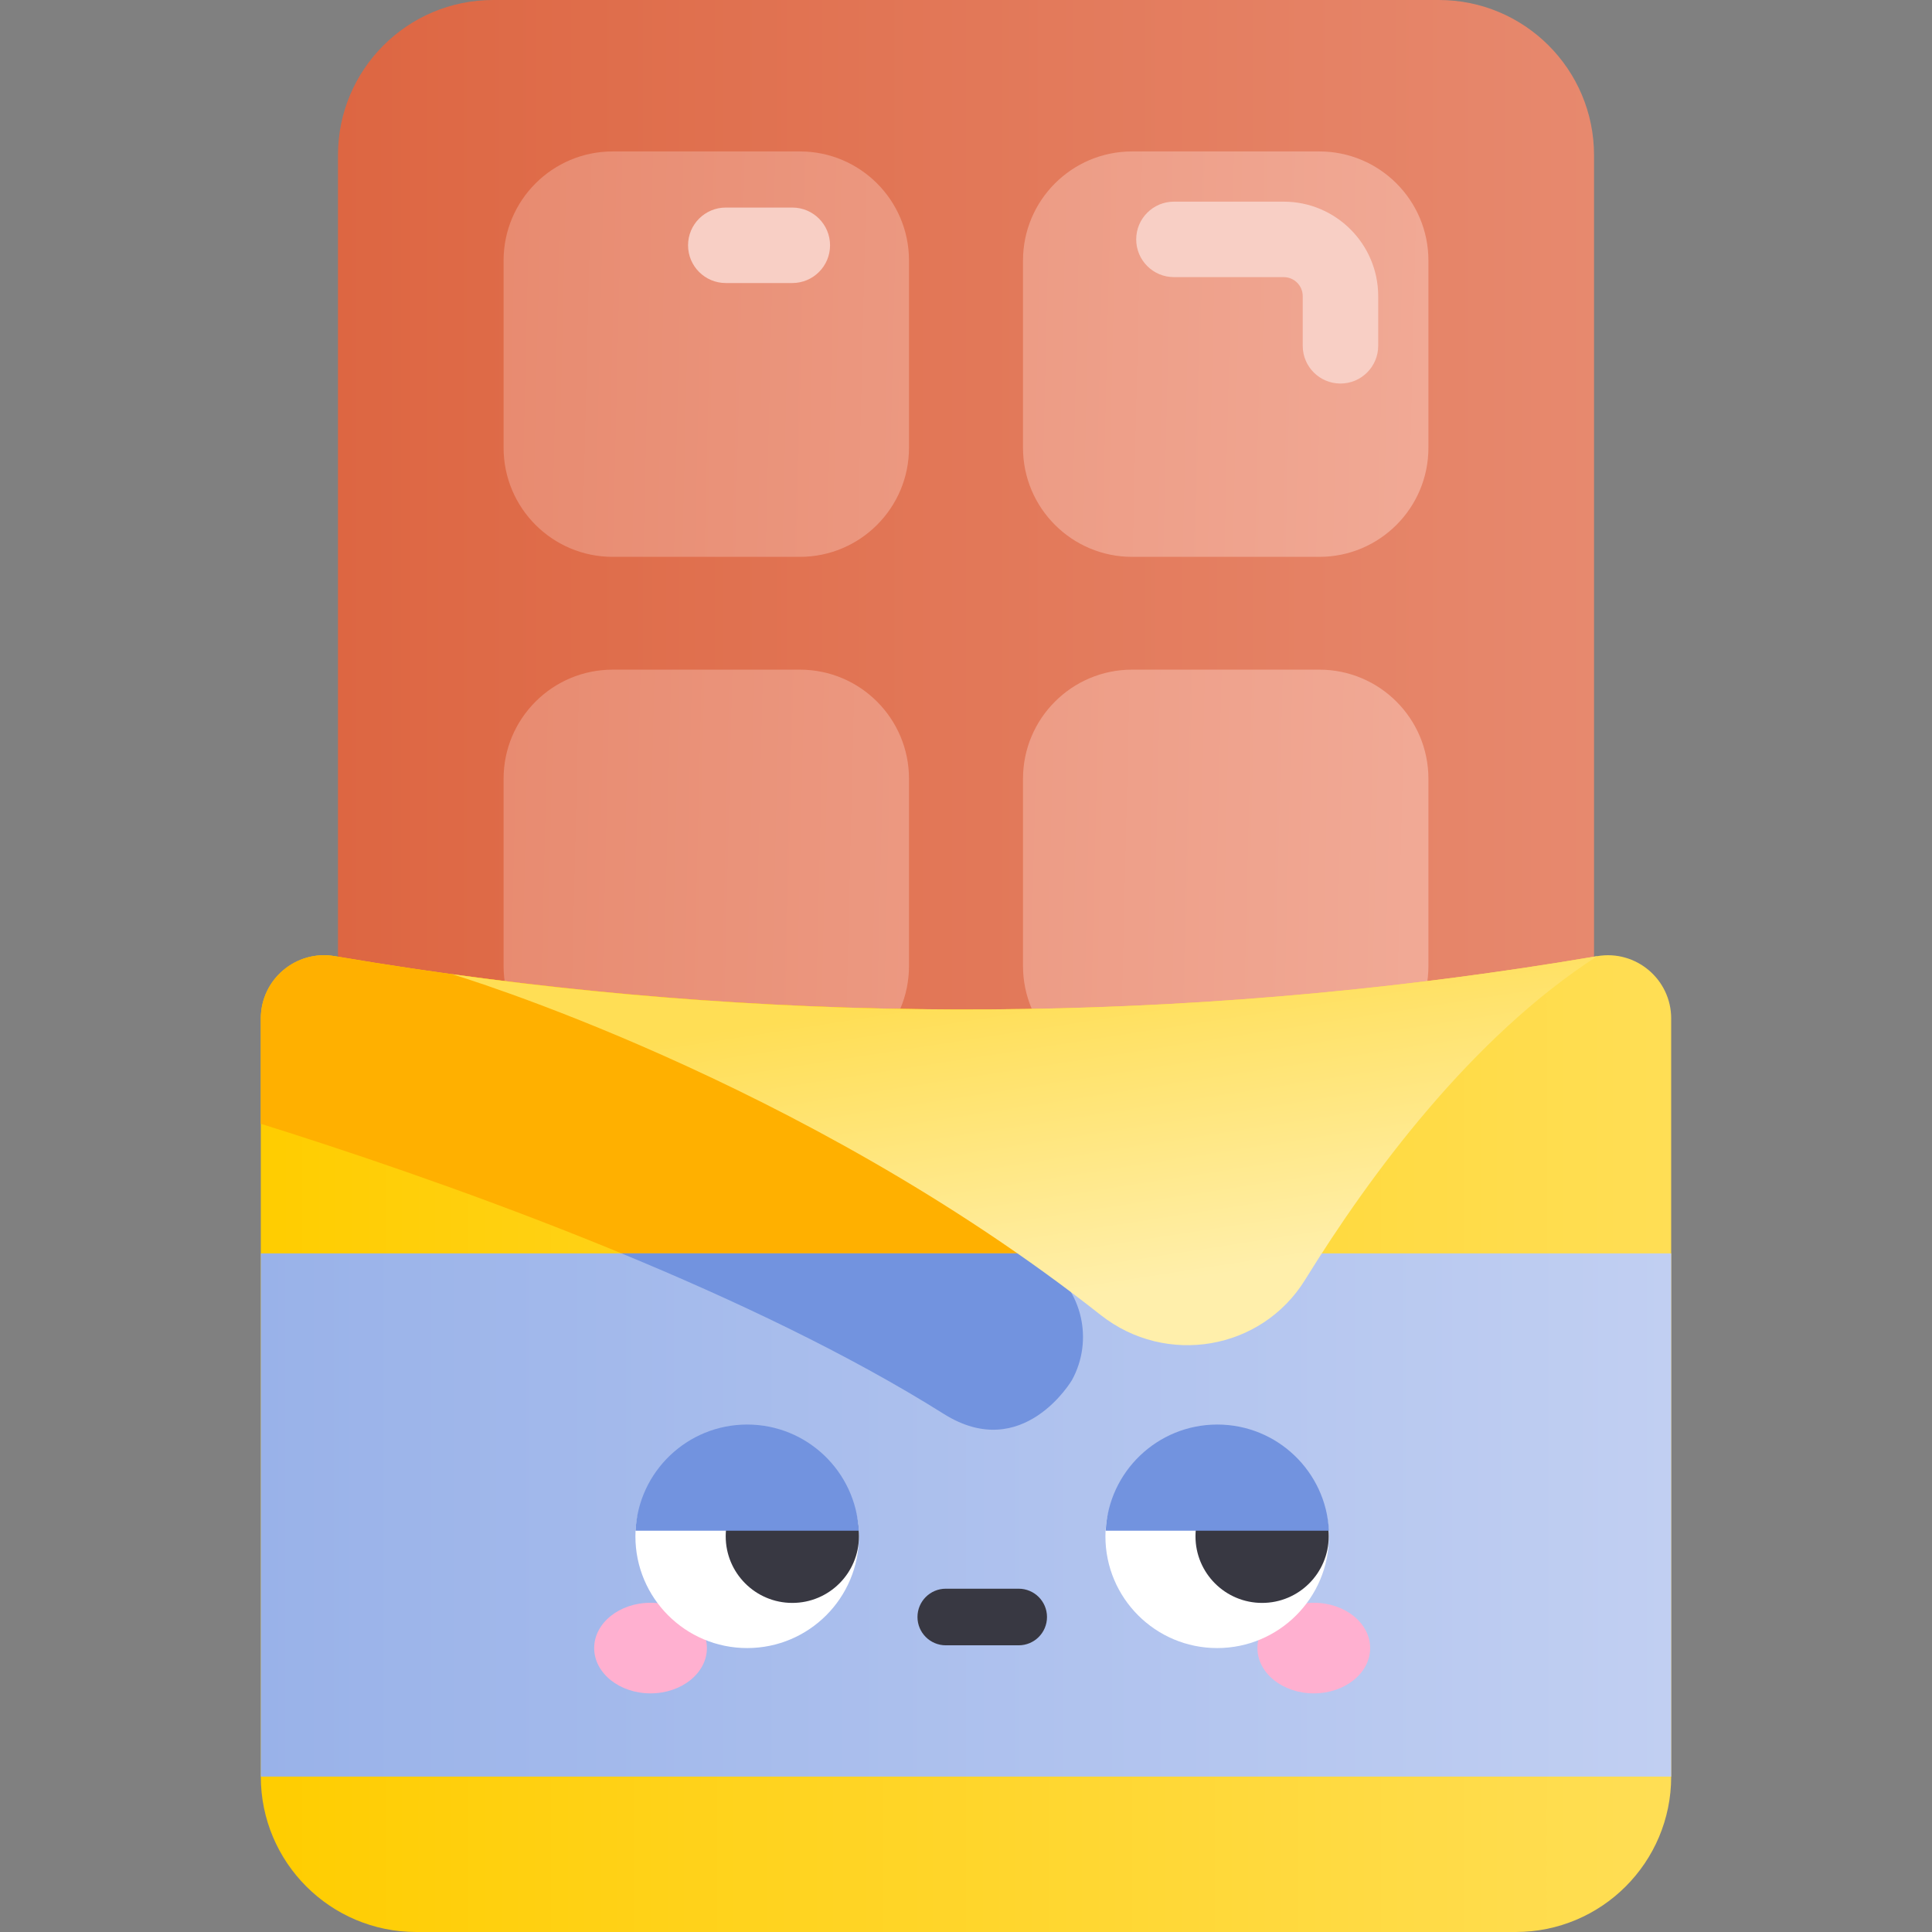 <svg id="Layer_1" enable-background="new 0 0 512 512" height="512" viewBox="0 0 512 512" width="512" xmlns="http://www.w3.org/2000/svg" xmlns:xlink="http://www.w3.org/1999/xlink"><rect x="0" y="0" width="512" height="512" fill="#808080" stroke="none"/><linearGradient id="SVGID_1_" gradientUnits="userSpaceOnUse" x1="89.567" x2="422.433" y1="256" y2="256"><stop offset="0" stop-color="#dd6642"/><stop offset="1" stop-color="#e7896e"/></linearGradient><linearGradient id="lg1"><stop offset="0" stop-color="#e7896e"/><stop offset="1" stop-color="#f2ad9a"/></linearGradient><linearGradient id="SVGID_2_" gradientUnits="userSpaceOnUse" x1="119.128" x2="410.717" xlink:href="#lg1" y1="92.225" y2="99.195"/><linearGradient id="SVGID_3_" gradientUnits="userSpaceOnUse" x1="119.207" x2="410.796" xlink:href="#lg1" y1="88.937" y2="95.907"/><linearGradient id="SVGID_4_" gradientUnits="userSpaceOnUse" x1="115.847" x2="407.436" xlink:href="#lg1" y1="229.48" y2="236.45"/><linearGradient id="SVGID_5_" gradientUnits="userSpaceOnUse" x1="115.925" x2="407.514" xlink:href="#lg1" y1="226.191" y2="233.161"/><linearGradient id="SVGID_6_" gradientUnits="userSpaceOnUse" x1="69.117" x2="442.883" y1="382.573" y2="382.573"><stop offset="0" stop-color="#ffcd00"/><stop offset="1" stop-color="#ffde55"/></linearGradient><linearGradient id="SVGID_7_" gradientUnits="userSpaceOnUse" x1="69.117" x2="442.883" y1="401.488" y2="401.488"><stop offset="0" stop-color="#99b2e9"/><stop offset="1" stop-color="#c1cff2"/></linearGradient><linearGradient id="SVGID_8_" gradientUnits="userSpaceOnUse" x1="272.293" x2="285.132" y1="260.655" y2="343.73"><stop offset="0" stop-color="#ffde55"/><stop offset="1" stop-color="#ffefab"/></linearGradient><path d="m381.319 512h-250.637c-22.707 0-41.115-18.408-41.115-41.115v-429.77c0-22.707 18.407-41.115 41.115-41.115h250.637c22.707 0 41.115 18.408 41.115 41.115v429.77c-.001 22.707-18.408 41.115-41.115 41.115z" fill="url(#SVGID_1_)"/><path d="m211.978 147.572h-49.606c-15.97 0-28.917-12.947-28.917-28.917v-49.606c0-15.971 12.947-28.917 28.917-28.917h49.606c15.971 0 28.917 12.947 28.917 28.917v49.606c0 15.97-12.947 28.917-28.917 28.917z" fill="url(#SVGID_2_)"/><path d="m349.629 147.572h-49.606c-15.97 0-28.917-12.947-28.917-28.917v-49.606c0-15.971 12.947-28.917 28.917-28.917h49.606c15.97 0 28.917 12.947 28.917 28.917v49.606c0 15.97-12.947 28.917-28.917 28.917z" fill="url(#SVGID_3_)"/><path d="m355.237 101.641c-5.523 0-10-4.477-10-10v-13.159c0-2.78-2.261-5.041-5.041-5.041h-29.09c-5.523 0-10-4.477-10-10s4.477-10 10-10h29.09c13.808 0 25.041 11.233 25.041 25.041v13.159c0 5.523-4.477 10-10 10z" fill="#f8cfc5"/><path d="m211.978 284.905h-49.606c-15.97 0-28.917-12.947-28.917-28.917v-49.606c0-15.97 12.947-28.917 28.917-28.917h49.606c15.971 0 28.917 12.947 28.917 28.917v49.606c0 15.97-12.947 28.917-28.917 28.917z" fill="url(#SVGID_4_)"/><path d="m349.629 284.905h-49.606c-15.97 0-28.917-12.947-28.917-28.917v-49.606c0-15.97 12.947-28.917 28.917-28.917h49.606c15.97 0 28.917 12.947 28.917 28.917v49.606c0 15.97-12.947 28.917-28.917 28.917z" fill="url(#SVGID_5_)"/><path d="m423.29 253.388c-110.73 18.841-223.85 18.841-334.58 0-10.244-1.743-19.593 6.138-19.593 16.529v200.897c0 22.746 18.44 41.186 41.186 41.186h291.394c22.746 0 41.186-18.44 41.186-41.186v-200.897c0-10.391-9.349-18.272-19.593-16.529z" fill="url(#SVGID_6_)"/><path d="m88.71 253.388c-10.244-1.743-19.593 6.138-19.593 16.529v27.896c43.417 13.604 125.222 41.819 180.995 76.889 20.993 13.2 33.981-8.988 33.981-8.988 5.763-10.547 2.748-23.736-7.025-30.732l-38.421-27.502 30.447-40.048c-60.323.793-120.7-3.889-180.384-14.044z" fill="#ffb000"/><path d="m69.117 332.162h373.766v138.652h-373.766z" fill="url(#SVGID_7_)"/><path d="m250.112 374.702c20.993 13.2 33.981-8.988 33.981-8.988 5.763-10.547 2.748-23.736-7.025-30.732l-3.94-2.82h-108.416c29.827 12.315 60.256 26.729 85.4 42.54z" fill="#7293df"/><path d="m119.789 258.173s92.145 27.442 171.913 90.324c17.297 13.635 42.604 9.38 54.177-9.359 17.197-27.846 44.072-64.222 77.411-85.75-100.39 17.081-202.744 18.676-303.501 4.785z" fill="url(#SVGID_8_)"/><ellipse cx="172.399" cy="436.755" fill="#ffb0d0" rx="14.936" ry="12.003"/><ellipse cx="348.17" cy="436.755" fill="#ffb0d0" rx="14.936" ry="12.003"/><path d="m227.624 407.137c0 16.358-13.26 29.618-29.618 29.618s-29.618-13.26-29.618-29.618c0-16.357 13.26-19.618 29.618-19.618 16.357 0 29.618 3.261 29.618 19.618z" fill="#fff"/><circle cx="209.971" cy="407.137" fill="#383842" r="17.652"/><path d="m352.181 407.137c0 16.358-13.26 29.618-29.618 29.618-16.357 0-29.618-13.26-29.618-29.618 0-16.357 13.26-19.618 29.618-19.618s29.618 3.261 29.618 19.618z" fill="#fff"/><circle cx="334.467" cy="407.137" fill="#383842" r="17.652"/><path d="m168.426 405.651c.774-15.667 13.721-28.132 29.58-28.132s28.806 12.465 29.58 28.132z" fill="#7293df"/><path d="m293.021 405.651c.774-15.667 13.721-28.132 29.58-28.132s28.806 12.465 29.58 28.132z" fill="#7293df"/><path d="m269.965 436.024h-19.323c-4.142 0-7.5-3.358-7.5-7.5s3.358-7.5 7.5-7.5h19.323c4.142 0 7.5 3.358 7.5 7.5s-3.358 7.5-7.5 7.5z" fill="#383842"/><path d="m209.972 75.006h-17.63c-5.523 0-10-4.477-10-10s4.477-10 10-10h17.63c5.523 0 10 4.477 10 10 0 5.522-4.477 10-10 10z" fill="#f8cfc5"/></svg>